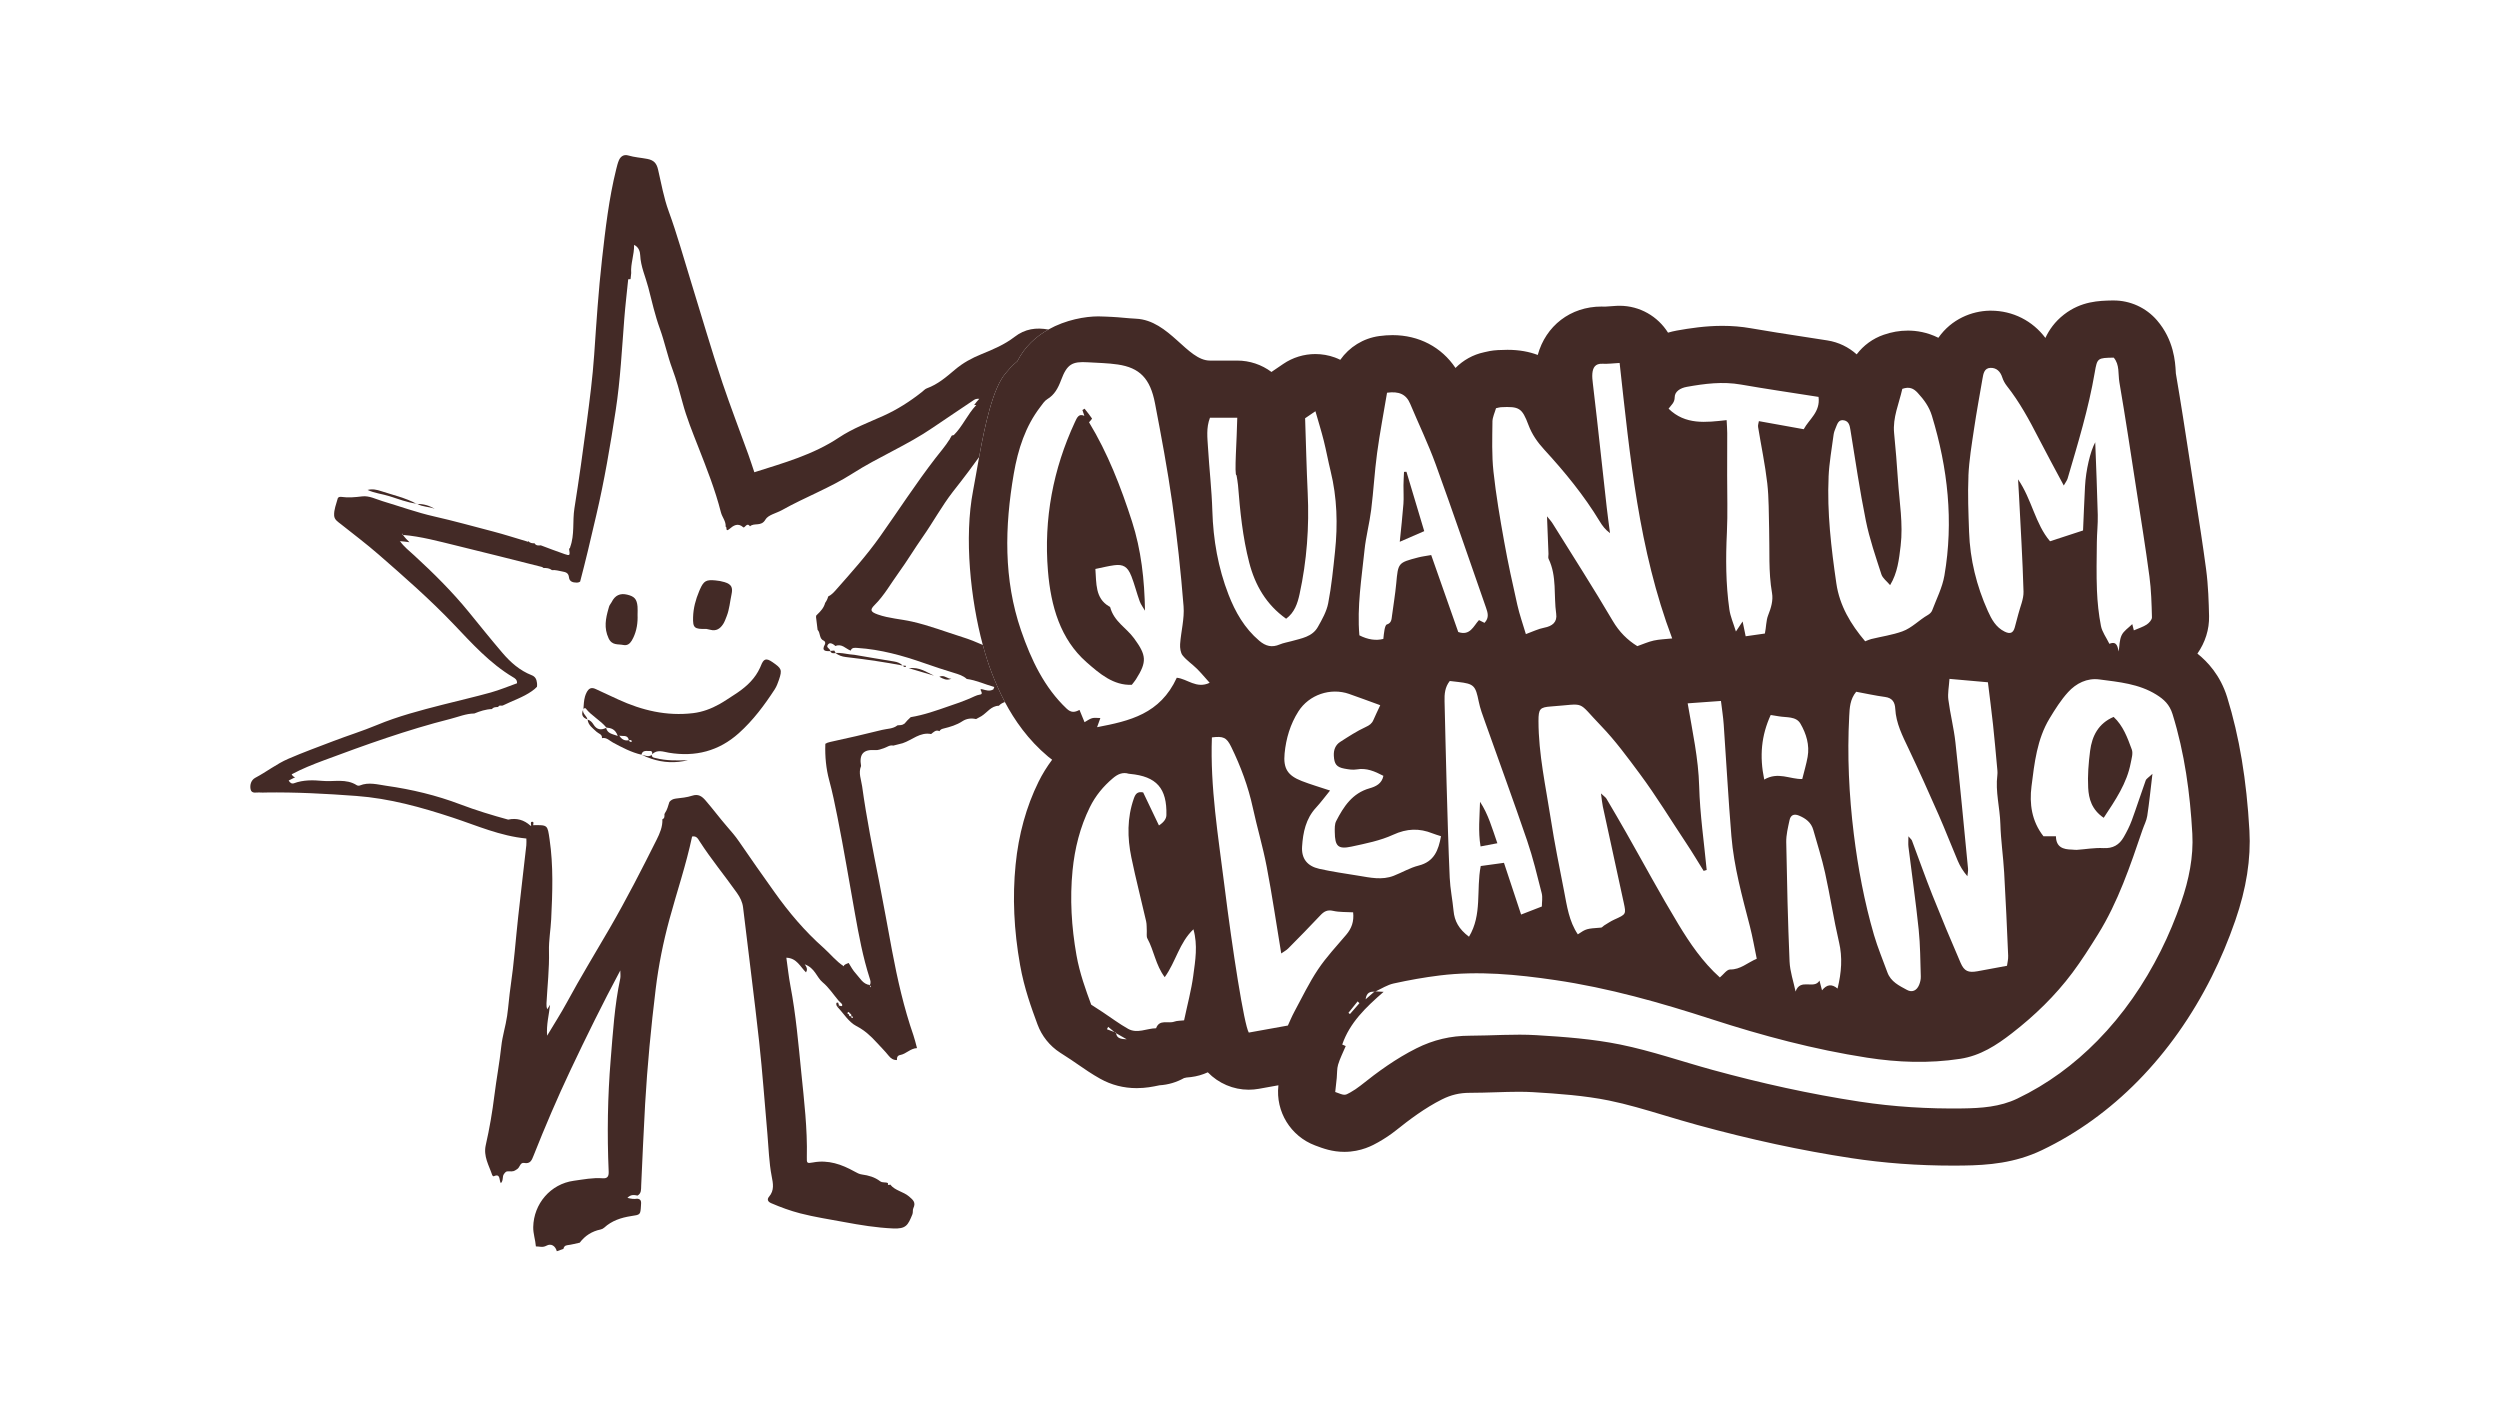 <?xml version="1.0" encoding="UTF-8"?><svg id="Layer_1" xmlns="http://www.w3.org/2000/svg" viewBox="0 0 1920 1080"><defs><style>.cls-1{fill:#432a26;}.cls-2{fill:none;}</style></defs><path class="cls-2" d="M626.57,595.49q.61-5.38-2.19-10.33c.38,3.51-.5,6.64,2.19,10.33Z"/><path class="cls-2" d="M728.4,525.98c-3.12,.46-5.29-3.34-9.29-1.45,3.19,1.76,5.9,3.1,9.29,1.45Z"/><path class="cls-2" d="M616.65,493.19c3.46-1.83,6.21-3.28,8.95-4.73,2.36,2.34,.97,6.8,4.82,8.38,1.01,.41,1.29,1.85,.8,2.75-2.95,5.36,.64,5.25,4.17,5.24-.02-.04-.04-.07-.05-.11l.15,.11h-.09c.79,1.95,2.4,1.75,4.04,1.51-.04-.03-.07-.05-.11-.08l.2,.07h-.1c2.29,1.82,5.07,2.74,7.81,3.05,14.64,1.65,29.2,3.8,43.68,6.51-1.81-1.87-4.06-2.69-6.65-3.11-10.08-1.6-20.13-3.37-30.2-5.07-.37-1.19-.94-2.19-1.91-2.8-.87-.1-1.75-.22-2.62-.32-2.74-.31-5.51-1.23-7.81-3.04-1.63,.24-3.25,.44-4.04-1.51-3.53,.01-7.12,.12-4.17-5.24,.49-.9,.21-2.33-.8-2.75-3.85-1.58-2.46-6.04-4.82-8.38-.4-3.25-.8-6.51-1.2-9.76,0-.4,.05-.79,.1-1.16-1.49,1.69-2.35,3.59-2.39,5.94-3.01,4.28-7.57,7.76-7.75,14.49Z"/><path class="cls-2" d="M475.56,564.92c1.74,2.77,4.08,4.26,7.4,3.57-.83-4.59-4.76-2.76-7.4-3.57Z"/><path class="cls-2" d="M724.47,336.27c-4.35-3.27-6.71-2.38-9.39,2.36-1.03,1.83-2.16,3.79-3.74,5.07-3.3,2.67-3.68,4.94,.18,7.19,3.17,1.85,2.8,3.45,.62,6.22-3.32,4.22-5.43,9.13-11.11,11.42-4.86,1.96-7.18,7.48-11.22,10.68-5.03,3.98-8.29,8.29-5.79,16.11-7.05-3.39-10.75,.48-14.05,4.62-5.66,7.1-11.28,14.22-17.36,20.95-6.75,7.47-10.67,16.94-17.39,24.4-2.53,2.81-4.25,6.05-5.98,9.32-2.76,5.21-1.97,6.62,4.48,8.22-.01,.05-.03,.1-.04,.15,1.05-1.46,1.89-3.07,2.34-4.93,2.46-1.16,4.27-3.13,6.01-5.1,11.72-13.24,23.53-26.43,33.76-40.87,14.19-20.04,27.52-40.69,42.54-60.16,3.7-4.8,7.76-9.39,10.96-14.57-1.63-.02-3.09,.21-4.81-1.08Z"/><path class="cls-2" d="M483.12,568.54c.17,.82,.7,1.31,1.53,1.22,.59-.06,.79-.59,.42-.92-.56-.49-1.24-.68-1.95-.3Z"/><path class="cls-2" d="M526.05,588.61c-8.25,.31-16.51,.5-24.65-1.58-1.49-.38-3.25-.39-3.16-2.64,.64-.72,1.3-1.25,1.98-1.66-2.43-.81-4.85-1.79-7.24-2.95-.14-.02-.27-.04-.41-.05h0s.02-.08,.03-.12c-7.84-1.82-14.85-5.56-21.86-9.33-2.67-1.44-4.87-4.1-8.42-3.4l-.03,.04-.17,.2,.17-.21c.36-3.06-2.59-3.44-4.12-4.89-2.87-2.74-6.39-4.93-6.9-9.36-.05-.01-.09-.03-.13-.04,0-.05-.02-.11-.03-.16-3.9-1.31-4.82-3.84-3.27-7.37,.03-.17,.06-.33,.12-.51h0s.07-.06,.1-.09c.27-3.22,.33-6.45,1.22-9.57-.39,.49-.76,1.07-1.11,1.75-2.09,4.07-2.05,8.41-2.42,12.73-1.86,3.82-.99,6.53,3.21,7.89,.45,4.53,4.02,6.73,6.92,9.5,1.52,1.46,4.47,1.83,4.13,4.88l.02-.03c3.54-.7,5.75,1.96,8.42,3.4,7.02,3.78,14.04,7.52,21.9,9.34,11.44,5.63,23.31,7.34,35.7,4.21Z"/><path class="cls-2" d="M732.62,516.72c-7.67-2.32-15.28-4.84-22.84-7.49-16.64-5.84-33.53-10.53-51.23-11.67-2.06-.13-4.29-.54-5.31,2.06-3.81-1.47-6.8-5.63-11.68-3.54-.59-.47-1.12-1.01-1.77-1.38-1.38-.78-2.83-1.31-4.01,.32-1.36,1.86,.48,2.59,1.34,3.68,.27,.34,.41,.8,.59,1.21,1.01-.09,2.02-.19,3.03-.29,.34,.61,.68,1.22,1.03,1.84,3.68-.22,7.25,.55,10.87,1.07,1.07-.45,2.38-.27,3.63-.19,17.7,1.15,34.59,5.83,51.23,11.67,5.19,1.82,10.4,3.57,15.64,5.24,2.96-.31,4.92,2.33,7.56,1.94-.19,.09-.37,.17-.56,.24,.06,.02,.13,.04,.19,.06,3.55,1.08,7.03,2.09,9.81,4.66-.07,1.65,.15,3.15,1.88,3.97,.64,.3,1.15,1.52,.62,1.37-4-1.11-3.86,5.37-8.48,4.06-3.27-.94,.39,1.04-.04,1.96-.81,1.72-2.47,2.42-3.69,2.58-5.03,.67-9.14,3.54-13.74,5.18-2.22,.79-4.59,1.83-6.84,1.72-4.42-.22-7.66,1.41-10.44,3.79,10.13-1.67,19.77-5.09,29.43-8.47,2.74-.96,5.51-1.85,8.24-2.85,2.49-.91,4.94-1.92,7.4-2.9,2.7-1.08,5.32-2.76,8.11-3.11,3.83-.49-1.87-5.03,1.79-4.09,2.91,.74,5.46,1.71,8.25,.23,.35-.19,.44-.88,.96-2.04-7.14-1.97-13.77-5.19-21.15-6.16-2.79-2.57-6.27-3.58-9.82-4.66Z"/><path class="cls-2" d="M653.69,780.6c-.03,.68,.18,1.19,.97,1.24,.11,0,.4-.41,.36-.57-.19-.77-.68-.93-1.33-.66Z"/><path class="cls-2" d="M668.04,756.71c-.24,.73,.44,1.07,.81,1.54,.02-.21,.14-.5,.04-.63-.24-.33-.56-.62-.86-.91Z"/><path class="cls-2" d="M692.98,516.98c.59-.11,.73-.77,.32-.87-.65-.16-1.37-.07-2.07-.06,.36,.71,.97,1.08,1.74,.93Z"/><path class="cls-2" d="M320.31,386.92l-.04,.05,.04-.05Z"/><path class="cls-2" d="M731.78,377.7c-8.52,11.02-15.16,23.3-23.14,34.68-6.32,9.01-11.97,18.49-18.43,27.4-6.08,8.39-11.12,17.53-18.59,24.94-3.78,3.75-2.9,5.27,2.55,7.2,8.55,3.04,17.61,3.48,26.38,5.47,13.2,3.01,25.73,7.86,38.56,11.89,5.38,1.69,10.58,3.75,15.69,6.03-9.37-34.97-14.47-82.37-7.42-118.65,1.35-6.94,2.84-15.97,4.61-25.7-2.75,3.75-5.5,7.49-8.25,11.24-3.86,5.26-7.96,10.33-11.95,15.49Z"/><path class="cls-2" d="M652.63,778.24c-.39-.59-.91-1.5-1.58-.69-.59,.71,.05,1.33,.95,1.45-.04,1.17,.45,1.72,1.63,1.5,.63-1.12-.13-1.71-1.01-2.25Z"/><path class="cls-2" d="M309.25,410.62c.1-.5-.09-.74-.57-.66-.01,0-.04,.37,.05,.44,.15,.11,.34,.16,.53,.23Z"/><path class="cls-2" d="M510.57,624.61c1.85-2.62,2.55-5.73,3.53-8.71-.7,.88-1.25,1.95-1.73,3.19-.7,1.79-1.18,3.68-1.79,5.52Z"/><path class="cls-2" d="M540.07,487.77c.59,.13,1.9,.33,3.17,.68,4.63,1.27,7.71-.95,9.98-4.6,.84-1.35,1.44-2.85,2.02-4.36-2.24,3.39-5.25,5.4-9.7,4.18-1.27-.35-2.57-.56-3.17-.68-9.2,.3-10.32-.82-10.08-9.04,.2-6.93,1.98-13.48,4.62-19.78-.52,.85-1.03,1.88-1.57,3.09-3.05,6.82-5.12,13.91-5.34,21.47-.24,8.22,.87,9.34,10.08,9.04Z"/><path class="cls-2" d="M478.67,495.33c-4.02-.84-8.63,.56-11.29-5.17-3.69-7.92-2.21-15.21-.08-22.67-.6,1.02-1.46,1.94-1.78,3.02-2.38,8.07-4.41,15.89-.43,24.43,2.67,5.73,7.27,4.33,11.29,5.17,4.13,.86,6.11-2.26,7.66-5.49,.4-.84,.75-1.69,1.08-2.54-1.41,2.25-3.31,3.9-6.45,3.25Z"/><path class="cls-2" d="M695.62,517.92c7.58,2.26,13.49,4.01,19.4,5.77-5.67-2.6-10.9-6.75-19.4-5.77Z"/><path class="cls-2" d="M445.15,719.01c-.69-.34-1.78-.09-1.95,.68-.47,2.22,2.16,2.6,2.8,4.22,.07,.17,.46,.2,.84,.34,.92-2.26,.61-4.11-1.69-5.25Z"/><path class="cls-2" d="M631.56,576.58c-4.74,5.02-2.97,10.93-2.11,16.63,.28,1.84,1.36,4.59-.22,5.11-4.72,1.55-2.57,4.22-1.83,6.84,.71,2.53,1.79,5.05,1.94,7.61,.92,15.4,5.51,30.12,8.4,45.14,4.54,23.56,10.04,46.94,15.1,70.4,.61,2.83,1.63,5.76,1.35,8.53-.15,1.48-1.2,2.15-2.43,2.69,1.71,2.86,3.34,5.79,5.55,8.17,3.12,3.35,5.33,8.12,10.71,8.78,1.03-1.74,.43-3.5-.11-5.2-5.25-16.32-8.34-33.13-11.36-49.95-4.42-24.69-8.52-49.44-13.42-74.03-1.88-9.44-3.82-18.94-6.37-28.31-2.3-8.48-3.24-17.99-2.92-27.2,0-.21,.02-.38,.02-.58-1.61,1.09-2.41,2.75-2.31,5.36Z"/><path class="cls-2" d="M582.18,515.8c.54-.96,1.05-1.94,1.52-2.97-.53,.74-1.02,1.73-1.52,2.97Z"/><path class="cls-2" d="M567.43,563.05c-15.42,13.81-33.37,18.39-53.66,15.05-4.32-.71-9.11-2.86-13.02,1.28-.04,.11-.07,.22-.12,.32-.03,.03-.06,.04-.09,.07,0,1.38,.75,1.86,1.69,2.13,3.01-.71,6.24,.48,9.25,.98,20.29,3.34,38.24-1.23,53.66-15.05,10.94-9.81,19.63-21.48,27.59-33.72,.98-1.5,1.71-3.18,2.35-4.89-.02,.03-.04,.07-.06,.11-7.96,12.24-16.65,23.91-27.59,33.72Z"/><path class="cls-2" d="M497.38,638.9c-.79-.06-1.52,.36-1.64,1.2-.06,.39,.27,1.16,.55,1.23,.82,.2,1.41-.29,1.63-1.13-.18-.45-.33-1.28-.54-1.3Z"/><path class="cls-2" d="M487.19,215.77c-.03,2.25,.74,6.18-3.7,5.8-.01,.13-.03,.26-.04,.4,.78,2.76,4.67,1.45,4.94,4.42-1.83,1.01-4.92,.74-3.57,4.49,2.15,5.93,3.28,12.2,6.01,17.94,.21,.44,.45,.87,.68,1.3,0-.25-.03-.71,0-.72,3.78-.56,4.34-.13,3.68,2.79-2.1,9.16,.19,15.95,7.43,22.02,2.19,1.83,2.69,6.56,1.07,6.41-5.98-.56-3.15,2.59-1.85,4.33,1.83,2.47,1.98,5.44,3.21,8.01,1.79,3.74-1.53,11.1,7.02,10.31,.27-.02,.75,1.31,.97,2.06,.66,2.26,1.46,4.51,.85,7.04-2.27-1.5-.45-5.72-4.24-5.95-.09,.24-.31,.53-.25,.72,5.71,18.4,11.59,36.74,18.15,54.86,.56,1.55,1.65,2.56,2.76,3.73,4.22,4.43,3.88,7.12-1.71,10.85-2.78,1.85-2.2,4.21-.26,4.72,3.94,1.02,4.44,3.2,4.29,6.57-.15,3.54,2.01,6.35,4.94,7.56,3.43,1.41,4.73,3.81,5.78,6.93,.67,1.98,1.74,3.86,2.87,5.64,2.87,4.47,3.35,4.5,8.75,1.32,1.39-.36-.56,4.67,3,1.6,2.78-2.39,6.36-5.02,10.55-1.22,1.09,.99,2.78-4.24,5.15-.74,3.23-3,8.64,.47,11.84-5.15,2.09-3.67,8.42-4.89,12.77-7.33,17.73-9.95,36.95-17.09,54.1-28.06,20.03-12.81,42.18-21.83,61.8-35.31,10.21-7.02,20.6-13.79,30.84-20.77,.85-.58,1.62-1.14,3.1-1.31,1.22-1.65,2.52-3.27,3.98-4.82-2.67-.16-3.65,.58-4.78,1.35-10.24,6.98-20.62,13.75-30.84,20.77-19.62,13.48-41.78,22.51-61.8,35.31-17.15,10.97-36.37,18.12-54.1,28.06-4.36,2.44-10.68,3.66-12.77,7.33-3.2,5.62-8.61,2.15-11.84,5.15-2.38-3.5-4.07,1.73-5.15,.74-4.2-3.8-7.77-1.17-10.55,1.22-3.57,3.07-1.61-1.97-3-1.6,.4-4.21-2.65-7.29-3.62-11.12-4.4-17.36-11.04-33.98-17.55-50.64-4.3-10.99-8.77-21.95-11.84-33.4-2.35-8.8-4.8-17.74-7.92-26.12-3.79-10.16-5.89-20.71-9.56-30.82-3.75-10.34-6.14-21.04-8.88-31.65-2.13-8.28-5.85-16.09-6.24-24.91-.1-2.41-.96-6.15-4.7-7.86,.17,7.7-2.77,14.48-2.21,21.65-.16,1.55-.32,3.11-.49,4.66,1.5-.03,2.95,.22,2.94,1.41Z"/><path class="cls-2" d="M500.54,579.77c0-.06-.01-.1-.01-.17,.07-.08,.15-.15,.22-.23,.47-1.37-.06-2.72-1.37-2.61-2.45,.2-5.85-1.08-6.78,2.83h.04l-.04,.08,.04-.07c.11,.06,.23,.1,.34,.16,2.52,.34,5.05,1.92,7.56,0Z"/><path class="cls-2" d="M729.46,337.05c.5-.82,.97-1.65,1.41-2.5-.9,.45-1.39,1.27-1.41,2.5Z"/><path class="cls-2" d="M455.8,556.42c2.44,3.98,5.71,4.55,9.69,2.58,1.02,4.31,4.55,4.67,8.95,6.19-1.87-5.32-5.17-6.07-8.75-6.43-4.56-5.61-11.26-8.9-15.77-14.59-.52-.66-1.29-.19-1.87,.32,0,.04,0,.09,0,.13l-.04-.02,.04,.02c-.08,.16-.14,.31-.21,.46-.59,3.12,2.83,4.66,3.27,7.37,.05,.02,.09,.04,.14,.05,0,.05,.02,.1,.02,.15,2.1,.52,3.46,2.02,4.52,3.76Z"/><path class="cls-2" d="M413.83,440.17c.49,.12,.89,.55,1.34,.83,1,1.15,1.85,2.5,3.03,3.42,2.22,1.72,3.19,.56,3.38-1.81,2.69-.27,5.21,.55,7.81,1.02,2.86,.52,4.9,1.07,5.28,4.56,.35,3.19,2.87,4,5.87,4.01,3.16,0,4.1-2.18,4.71-4.48,.1-.37,.19-.73,.28-1.1-.66,.5-1.53,.8-2.7,.8-3,0-5.52-.82-5.87-4.01-.38-3.49-2.42-4.05-5.28-4.56-2.6-.47-5.12-1.29-7.81-1.02-1.91-1.46-4.12-1.7-6.41-1.61-.44-.28-.85-.71-1.34-.83-22-5.53-43.98-11.14-66.02-16.49-13.43-3.25-26.79-6.95-40.64-8.1,1.46,2.07,3.18,3.89,5,5.61,11.28,1.61,22.29,4.59,33.35,7.27,22.04,5.34,44.02,10.96,66.02,16.49Z"/><path class="cls-2" d="M503.6,627.84c-.44-.26-.87,.42-.71,1.07-2.92,1.55-4.2,3.99-4.43,7.56,3.61-1.61,5.18-3.84,4.71-7.3,.89-.22,1.6-.64,.43-1.34Z"/><path class="cls-2" d="M506.31,633.96s.07-.07,.11-.1l-.1,.15s0-.03,0-.05c-5.77,5.07-7.66,12.6-11.3,18.93-3.98,6.92-4,8.18-12.37,7.79-1.18-.06-2.12,.49-2.58,1.48-.8,1.71-1.72,3.32-3.23,4.45-2.45,1.82-.4,5.37-1.41,6.2-1.78,1.46-4.79,1.71-6.67,3.41-.89,.8-1.94,2.66,.47,3.61,3.72,1.47,4.5,2.82,2.05,5.47-4.48,4.85-5.9,11.05-8.48,16.74-.88,1.93-1.57,3.95-2.62,5.78-7.95,13.93-15.6,28.05-24.2,41.58-2.39,3.75-4.01,9.06-9.36,10.51,.43,4.67-1.83,8.22-4.14,11.75-.81,7.63-2.95,15.19-2.27,23.73,5.37-8.99,10.64-17.14,15.24-25.65,10.44-19.3,21.89-38,32.88-56.97,12.85-22.18,24.52-44.98,35.98-67.88,2.4-4.8,4.69-9.98,4.42-15.7-.04,.01-.07,.03-.1,.05l.1-.15s0,.07,0,.11c1.8-.75,1.64-2.28,1.57-3.77-.57,1.56-1.26,3.06-2.31,4.42-1.73,.91-1.93,2.43-1.66,4.13Z"/><path class="cls-2" d="M343.54,556.89c6.09-1.54,12-4.1,18.44-4.17,5.38,2.21,9.46-.79,13.64-3.42l-.17,.11c1.62-.61,3.75,.29,4.91-1.64l-.13,.05,.18-.12s-.03,.05-.05,.07c1.26-.44,2.53-.89,3.79-1.33,7.33-3.63,15.22-6.12,22-10.89,3.1-2.18,5.69-4.47,6.24-8.14-1.08,1.24-2.45,2.31-3.94,3.36-6.78,4.77-14.67,7.26-22,10.89-1.17,.76-3.1-.62-3.87,1.27,.04,0,.09,0,.13-.01l-.18,.12s.03-.07,.05-.11c-1.7,.18-3.55-.08-4.74,1.59,.03,0,.06,0,.09,0l-.17,.11s.06-.07,.09-.11c-4.76,.16-9.2,1.62-13.55,3.41-6.44,.07-12.35,2.63-18.44,4.17-33.14,8.37-65.25,19.93-97.24,31.85-8.38,3.12-16.71,6.44-24.63,10.69,.76,1.33,1.68,2.11,2.73,2.24,6.39-3.08,12.98-5.68,19.61-8.15,31.99-11.92,64.1-23.48,97.24-31.85Z"/><path class="cls-1" d="M508.61,629.23s.07-.03,.1-.05c0-.04,0-.07,0-.11l-.1,.15Z"/><path class="cls-1" d="M382.69,542.92s-.09,0-.13,.01c-.02,.04-.03,.07-.05,.11l.18-.12Z"/><path class="cls-1" d="M377.91,544.51s-.06,0-.09,0c-.03,.04-.06,.07-.09,.11l.17-.11Z"/><path class="cls-1" d="M483.35,221.56c.02,.15,.06,.27,.1,.4,.01-.13,.03-.26,.04-.4-.05,0-.09,0-.14,0Z"/><path class="cls-1" d="M320.26,386.97l.04-.05c-.2-.03-.4-.07-.61-.09,.16,.08,.31,.16,.47,.25l.1-.11Z"/><path class="cls-1" d="M319.7,386.82c-8.49-4.58-17.9-6.64-26.96-9.63-3.34-1.1-6.74-1.89-10.43-.91,5.41,2.56,11.25,3.04,16.75,4.79,6.78,2.15,13.51,4.76,20.65,5.75Z"/><path class="cls-1" d="M320.6,387.07c4.11,2.36,9,1.94,13.25,3.74-4.08-2.51-8.47-3.84-13.25-3.74Z"/><path class="cls-1" d="M320.17,387.07c.14,0,.28,0,.43,0-.09-.05-.19-.1-.28-.16h0l-.04,.05-.1,.11Z"/><path class="cls-1" d="M644.4,772.26c-.24-.77-.49-1.55-.74-2.33-.43,.09-.86,.18-1.29,.26-.28,1.2,.05,2.23,.82,3.16,.4-.36,.8-.73,1.21-1.09h0Z"/><path class="cls-1" d="M500.64,579.71c.05-.11,.08-.22,.12-.32-.07,.08-.15,.14-.22,.23l.11,.1Z"/><path class="cls-1" d="M451.14,552.62s.09,.03,.13,.04c0-.05-.02-.1-.02-.15l-.11,.11Z"/><path class="cls-1" d="M448.04,544.62s0-.09,0-.13c-.03,.03-.07,.06-.1,.09l.05,.02,.04,.02Z"/><path class="cls-1" d="M492.64,579.62h-.04s-.02,.07-.03,.11l.03-.04,.04-.07Z"/><path class="cls-1" d="M449.92,544.18c4.5,5.69,11.21,8.98,15.77,14.59,3.58,.35,6.88,1.11,8.75,6.43-4.4-1.52-7.93-1.88-8.95-6.19-3.98,1.97-7.25,1.4-9.69-2.58-1.06-1.73-2.42-3.24-4.52-3.76,.51,4.43,4.04,6.62,6.9,9.36,1.53,1.46,4.48,1.83,4.12,4.89l.03-.04c3.54-.7,5.75,1.96,8.42,3.4,7.01,3.78,14.02,7.51,21.86,9.33,.93-3.91,4.33-2.64,6.78-2.83,1.31-.11,1.84,1.24,1.37,2.61,3.91-4.15,8.7-1.99,13.02-1.28,20.29,3.34,38.24-1.23,53.66-15.05,10.94-9.81,19.63-21.48,27.59-33.72,.02-.03,.04-.07,.06-.11,1.38-2.16,2.29-4.66,3.13-7.11,2.68-7.85,1.95-8.79-4.93-13.58-5.14-3.58-6.89-2.38-8.89,2.64-.22,.56-.46,1.11-.71,1.65-.47,1.03-.98,2.01-1.52,2.97-4.31,7.63-10.89,13.08-18.3,17.82-3.79,2.43-7.49,5.01-11.41,7.2-6.28,3.5-13,6.02-20.17,6.88-20.25,2.43-39.27-2.1-57.56-10.52-5.77-2.65-11.54-5.3-17.28-8.01-3.35-1.58-5.32-.51-6.98,2.72-.51,1-.89,2.01-1.19,3.03-.9,3.12-.96,6.35-1.22,9.57,.57-.51,1.35-.97,1.87-.32Zm25.64,20.74c2.64,.81,6.57-1.02,7.4,3.57-3.32,.69-5.66-.8-7.4-3.57Zm9.1,4.84c-.83,.09-1.36-.4-1.53-1.22,.71-.39,1.39-.19,1.95,.3,.38,.33,.17,.86-.42,.92Z"/><path class="cls-1" d="M542.36,482.99c.59,.13,1.9,.33,3.17,.68,4.45,1.22,7.46-.79,9.7-4.18,.09-.14,.19-.28,.28-.42,1.1-1.78,1.79-3.82,2.57-5.78,2.13-5.39,2.52-11.16,3.72-16.76,1.15-5.36,.02-7.8-5.39-9.47-2.25-.7-4.64-1.09-6.99-1.31-7.05-.67-8.95,.38-11.79,6.74-.25,.56-.48,1.12-.72,1.69-2.65,6.3-4.42,12.85-4.62,19.78-.24,8.22,.87,9.34,10.08,9.04Z"/><path class="cls-1" d="M469.8,462.34c-.58,1.18-1.63,2.18-1.99,3.4-.17,.59-.34,1.17-.51,1.76-2.13,7.45-3.61,14.75,.08,22.67,2.67,5.73,7.27,4.33,11.29,5.17,3.14,.66,5.04-1,6.45-3.25,.44-.71,.84-1.47,1.21-2.24,2.7-5.6,3.56-11.55,3.32-17.71,0-2.11,.16-4.23-.03-6.33-.52-5.74-2.4-7.8-8.03-9.14q-8.05-1.92-11.8,5.67Z"/><path class="cls-1" d="M641.71,501.55c2.29,1.81,5.07,2.73,7.81,3.04,.88,.1,1.75,.22,2.62,.32,13.76,1.6,27.45,3.64,41.06,6.2-1.81-1.88-4.06-2.7-6.66-3.11-10.08-1.6-20.13-3.37-30.21-5.08-1.24-.07-2.47-.21-3.7-.39-3.61-.52-7.19-1.29-10.87-1.07l.04,.07h-.1Z"/><path class="cls-1" d="M693.42,511.2l.04-.06c-.09-.02-.17-.03-.26-.05,.05,.06,.11,.1,.17,.16l.05-.06Z"/><path class="cls-1" d="M500.54,579.77s.06-.04,.09-.07l-.11-.1c0,.06,.01,.11,.01,.17Z"/><path class="cls-1" d="M500.54,579.77c-2.52,1.92-5.04,.35-7.56,0,2.4,1.16,4.81,2.14,7.24,2.95,9.09,3.02,18.44,3.54,28.12,1.1-8.25,.31-16.51,.5-24.65-1.58-.48-.12-.99-.21-1.46-.35-.93-.27-1.68-.75-1.69-2.13Z"/><path class="cls-1" d="M492.6,579.69l-.03,.04h0c.14,.01,.27,.03,.41,.05-.11-.05-.23-.1-.34-.16l-.04,.07Z"/><path class="cls-1" d="M697.91,513.14c7.58,2.26,13.49,4.01,19.4,5.77-5.67-2.6-10.9-6.75-19.4-5.77Z"/><path class="cls-1" d="M730.13,521.45c.18-.07,.37-.15,.56-.24-2.64,.39-4.6-2.26-7.56-1.94-.54,.06-1.11,.2-1.73,.49,3.01,1.66,5.6,2.95,8.74,1.69Z"/><path class="cls-1" d="M451.11,552.46c0,.05,.02,.1,.03,.16l.11-.11c-.05-.02-.09-.04-.14-.05Z"/><path class="cls-1" d="M448.01,544.6l-.05-.02h0c-.06,.17-.09,.34-.12,.51,.07-.15,.13-.31,.21-.46l-.04-.02Z"/><path class="cls-1" d="M447.84,545.09c-1.55,3.53-.63,6.06,3.27,7.37-.44-2.72-3.86-4.25-3.27-7.37Z"/><path class="cls-1" d="M695.28,512.19c.59-.11,.73-.77,.32-.87-.65-.16-1.37-.07-2.07-.06,.36,.71,.97,1.08,1.74,.93Z"/><path class="cls-1" d="M693.53,511.26s-.05-.07-.07-.11l-.05,.06-.05,.06c.05,0,.11,0,.16,0Z"/><path class="cls-1" d="M641.71,501.55h.1l-.04-.08c-.34-.61-.69-1.22-1.03-1.84-1.01,.1-2.02,.19-3.03,.29h-.1c.02,.05,.04,.08,.05,.12,.79,1.95,2.4,1.75,4.04,1.51Z"/><polygon class="cls-1" points="462.13 567.12 462.3 566.92 462.33 566.87 462.3 566.91 462.13 567.12"/><path class="cls-1" d="M868.8,442.23c2.49,6.34,4.14,13.1,6.47,19.53,.95,2.61,2.7,4.85,4.09,7.26-.38-23.93-2.95-46.68-9.96-68.46-8.6-26.72-18.7-52.64-33.02-76.23,.81-1,2.44-2.7,2.3-2.9-1.77-2.64-3.79-5.07-5.75-7.56-.55,.35-1.09,.69-1.64,1.04,.5,1.49,1,2.97,1.5,4.46-4.33-2-5.65,1.34-7.28,4.85-16.65,35.88-24,74.08-20.68,114.31,2.22,27,9.52,52.31,29.51,69.94,10.22,9.01,20.86,18.08,34.89,17.46,1.28-1.68,2.32-2.85,3.16-4.18,8.64-13.6,8.1-18.47-1.41-31.49-5.96-8.16-15.44-12.89-18.37-23.97-.08-.29-.59-.45-.91-.64-10.65-6.24-9.61-17.58-10.45-28.69,5.23-1.06,9.82-2.24,14.46-2.86,6.85-.91,10.29,1.08,13.06,8.14Z"/><path class="cls-1" d="M1080.14,362.34l-1.86,.05c-.14,3.45-.37,6.9-.41,10.36-.06,4.75,.31,9.53-.04,14.26-.68,9.16-1.74,18.29-2.81,29.08,7.31-3.18,13.02-5.66,18.79-8.17-4.74-15.82-9.2-30.7-13.65-45.59Z"/><g><path class="cls-1" d="M754.79,495.32c-5.1-2.28-10.31-4.34-15.69-6.03-12.83-4.03-25.36-8.89-38.56-11.89-8.76-2-17.83-2.43-26.38-5.47-5.45-1.94-6.33-3.45-2.55-7.2,7.47-7.41,12.51-16.55,18.59-24.94,6.45-8.91,12.11-18.39,18.43-27.4,7.99-11.38,14.62-23.66,23.14-34.68,3.99-5.16,8.09-10.23,11.95-15.49,2.75-3.75,5.5-7.49,8.25-11.24,4.42-24.32,10.56-53.01,20.42-64.41l.3-.36c1.53-1.84,4.37-5.28,8.66-8.79,5.58-11.19,14.32-19.01,23.84-24.34-9.35-1.71-17.92-.64-26.1,5.7-7.52,5.82-16.49,9.62-25.24,13.17-7.5,3.04-14.25,6.71-20.36,11.88-6.65,5.62-13.25,11.36-21.67,14.4-1.41,.51-2.54,1.82-3.77,2.8-9.15,7.23-18.87,13.47-29.55,18.28-11.58,5.22-23.63,9.68-34.2,16.73-19.89,13.26-42.47,19.48-64.97,26.65-1.6-4.75-3.04-9.28-4.65-13.75-6.61-18.32-13.63-36.51-19.85-54.96-8.65-25.7-16.11-51.78-24.16-77.67-5.61-18.06-10.63-36.32-17.13-54.1-3.8-10.4-5.65-21.29-8.16-32.02-1.08-4.63-3.05-7.14-8.18-8.14-4.9-.95-9.94-1.23-14.78-2.68-3.17-.95-5.79,.65-7.09,3.69-.93,2.17-1.5,4.52-2.07,6.83-5.63,22.67-8.28,45.85-10.89,68.97-2.76,24.44-4.35,49.02-6.04,73.56-1.2,17.45-3.45,34.76-5.72,52.07-2.89,22.01-5.98,43.99-9.46,65.91-1.58,9.92,.3,20.18-3.29,29.84,.04,.56-.23,.92-.82,1.1,.8,5.4,.73,5.6-3.31,4.23-6.19-2.1-12.28-4.5-18.41-6.77-1.84,.2-3.67,.36-4.81-1.59-1.8,.12-3.47-.16-4.76-1.58l-.47,.46s-.57-.28-.56-.27c-8.74-2.58-17.43-5.4-26.25-7.7-15-3.91-29.92-8.08-45.06-11.51-13.36-3.03-26.33-7.75-39.49-11.68-5.2-1.55-10.37-4.38-15.76-3.72-5.43,.66-10.7,1.17-16.11,.38-.96-.14-2.39,.13-2.69,1.26-1.13,4.32-3,8.54-2.74,13.09,.18,3.24,2.96,4.83,5.22,6.62,9.73,7.73,19.69,15.24,29.02,23.37,19.74,17.22,39.48,34.49,57.6,53.5,14.05,14.75,27.73,30,45.51,40.63,1.43,.85,3.29,1.84,3.1,4.68-6.62,2.36-13.28,5.16-20.18,7.09-12.22,3.4-24.59,6.22-36.88,9.36-17.13,4.38-34.29,8.85-50.61,15.65-10.96,4.57-22.29,8.07-33.34,12.3-11.59,4.43-23.24,8.67-34.65,13.61-9,3.9-16.67,10-25.28,14.54-3.39,1.79-4.32,5.6-3.7,8.79,.76,3.91,4.74,2.24,7.44,2.56,1.31,.15,2.65,.02,3.98,0,23.3-.35,46.52,.91,69.75,2.63,25.56,1.89,49.9,8.67,74.1,16.65,18.49,6.1,36.48,14.15,56.54,16.05,0,1.71,.17,3.5-.03,5.23-2.06,18.34-4.25,36.66-6.26,55-1.95,17.79-3.2,35.67-5.81,53.36-1.11,7.52-1.6,15.12-2.68,22.65-1.13,7.86-3.62,15.38-4.46,23.29-1.34,12.59-3.72,25.07-5.29,37.64-1.6,12.86-3.77,25.63-6.64,38.24-1.98,8.71,2.46,15.58,4.94,23.07,.14,.42,.93,1.04,1.13,.95,5.48-2.6,3.99,3.17,5.52,5.27,2.21-2.26,.85-5.09,2.41-7.07,.82-1.04,1.47-2.12,3.03-2.04,4.92,.26,4.66-.21,7.06-1.68,2.2-1.34,2.24-5.33,5.4-4.74,4.77,.88,5.86-2.21,7.18-5.54,8.8-22.16,18.13-44.08,28.33-65.64,12.11-25.6,24.59-51,38.32-76.67,0,2.65,.32,4.53-.05,6.26-4.36,20.5-5.62,41.38-7.33,62.18-2.35,28.58-2.79,57.22-1.55,85.88,.16,3.71-.79,5.59-4.67,5.29-7.47-.58-14.78,.92-22.09,1.91-17.87,2.42-30.83,17.67-31.18,35.54-.1,5.16,1.68,9.89,2.04,14.88,2.68-.06,5.1,1.1,8.09-.54,3.68-2.02,6.9,.21,7.99,4.25,1.67-.59,3.36-1.19,5.04-1.79,.41-1.56,1.01-2.61,2.99-2.85,3.23-.38,6.4-1.27,9.58-1.94,4.05-5.38,9.37-8.75,15.99-10.12,.98-.2,2.03-.72,2.76-1.39,5.83-5.36,13.02-7.72,20.56-8.89,7.25-1.12,7.28-.8,7.71-8.18,.14-2.38,.58-4.89-2.92-5.2-2.31,.41-4.54,.13-7.5-.63,2.63-2.78,5.21-2.29,7.78-1.76,3.11-1.78,2.66-4.83,2.8-7.73,1-20.89,1.82-41.78,3.03-62.66,1.72-29.59,4.54-59.04,8.13-88.45,2.2-18.02,5.77-35.75,10.5-53.2,5.77-21.29,12.92-42.21,17.44-63.72,3.45-.68,4.58,1.84,5.78,3.71,8.83,13.7,19.22,26.26,28.62,39.54,2.51,3.55,4.26,7,4.77,11.36,4.06,34.34,8.55,68.64,12.33,103.01,2.59,23.59,4.24,47.29,6.35,70.94,.96,10.81,1.2,21.71,3.28,32.39,1.08,5.54,2.16,10.8-2.05,15.7-1.56,1.82-1.16,3.73,1.61,4.92,7.3,3.15,14.7,5.87,22.42,7.86,11.05,2.85,22.31,4.54,33.5,6.63,12.46,2.33,24.99,4.39,37.7,4.94,10,.44,11.44-2.37,14.89-10.88,.58-1.42,.06-3.31,.71-4.67,2.08-4.33-.03-6.23-3.29-9.01-4.46-3.81-10.76-4.41-14.45-9.16-1.14,.51-2.09,.72-1.73-1.11-1.88-.97-4.2-.02-6.04-1.43-4.1-3.13-8.87-4.51-13.92-5.17-2.08-.27-3.85-1.24-5.75-2.3-9.84-5.48-20.16-9.14-31.79-6.97-4.83,.9-4.93,.59-4.82-4.17,.5-21.65-2.06-43.12-4.23-64.58-2.25-22.32-4.15-44.71-8.36-66.81-1.36-7.15-2.11-14.42-3.14-21.67,8.06,.27,10.64,6.97,15.09,11.25,1-1.64,1.2-3.34-1.01-6.16,7.97,2.83,9.11,9.93,13.77,13.78,4.75,3.92,8.24,9.36,12.28,14.14,.73,.71,1.51,1.37,2.19,2.13,.51,.57,.99,1.47,.3,1.95-.42,.3-1.4-.2-2.12-.34-.4,.36-.8,.73-1.21,1.09,4.73,5,8.63,11.6,14.4,14.59,6.4,3.32,11.15,7.69,15.74,12.75,3.03,3.34,6.27,6.49,9.07,10.01,1.77,2.22,3.68,3.5,6.49,3.41-.02-.12-.04-.24-.05-.36-.14-1.83,.61-3.17,2.45-3.5,4.69-.84,7.76-5.07,12.96-5.32-1-3.62-1.67-6.7-2.7-9.67-7.38-21.25-12.31-43.12-16.47-65.18-3.33-17.66-6.42-35.36-9.9-52.98-4.81-24.34-9.69-48.68-13.08-73.26-.7-5.07-3.03-10.27-.82-15.56-1.55-9.04,1.72-12.89,10.75-12.21,2.52,.19,4.55-.77,6.74-1.45,2.4-.75,4.48-2.67,7.26-2,2.38-.61,4.77-1.22,7.16-1.83,7.29-2.4,13.31-8.74,21.9-7.06,1.89-1.4,3.55-3.56,6.41-2.19,.64-1.31,1.8-1.7,3.13-2.03,5.06-1.25,10.01-2.67,14.47-5.61,3.12-2.06,6.79-2.52,10.51-1.66,1.35-.74,2.72-1.49,4.1-2.24,4.43-2.74,7.42-7.9,13.42-7.99,1.27-1.44,2.92-2.3,4.64-2.85-4.28-8.08-7.5-15.74-10.04-22.28-2.46-6.36-4.8-13.64-6.92-21.55Zm-446.11-85.35c.49-.08,.67,.16,.57,.66-.19-.06-.38-.11-.53-.23-.08-.06-.06-.43-.05-.44Zm343.33,369.03c-.9-.11-1.55-.74-.95-1.45,.67-.81,1.19,.1,1.58,.69,.88,.55,1.64,1.13,1.01,2.25-1.18,.22-1.67-.33-1.63-1.5Zm2.66,2.84c-.79-.05-1.01-.56-.97-1.24,.65-.27,1.14-.1,1.33,.66,.04,.16-.24,.58-.36,.57Zm14.18-23.58c-.37-.47-1.05-.81-.81-1.54,.3,.3,.61,.58,.86,.91,.09,.13-.02,.41-.04,.63Zm93.78-228.67c-2.79,1.48-5.34,.51-8.25-.23-3.66-.94,2.04,3.6-1.79,4.09-2.79,.36-5.41,2.04-8.11,3.11-2.46,.98-4.91,1.99-7.4,2.9-2.73,1-5.5,1.89-8.24,2.85-9.66,3.38-19.3,6.8-29.43,8.47-1.77,1.52-3.36,3.34-4.94,5.2l.02-.27c-1.48,1.45-3.4,1.16-5.21,1.34-3.46,2.8-7.88,2.53-11.86,3.52-13.25,3.28-26.54,6.41-39.89,9.26-1.49,.32-2.71,.76-3.66,1.4,0,.2-.03,.37-.02,.58-.32,9.21,.62,18.72,2.92,27.2,2.55,9.38,4.49,18.87,6.37,28.31,4.9,24.59,8.99,49.35,13.42,74.03,3.01,16.83,6.11,33.63,11.36,49.95,.55,1.7,1.14,3.46,.11,5.2-5.38-.66-7.59-5.43-10.71-8.78-2.22-2.38-3.84-5.32-5.55-8.17-1.22,.53-2.62,.92-3.51,1.82-.15,.15-.1,.51-.14,.77-6.06-3.9-10.46-9.64-15.78-14.35-14.32-12.68-26.55-27.18-37.59-42.72-9.2-12.95-18.39-25.91-27.33-39.03-2.7-3.96-5.86-7.58-8.93-11.11-5.73-6.6-10.93-13.62-16.65-20.22-2.81-3.25-5.59-5.17-10.3-3.61-3.96,1.31-8.27,1.7-12.46,2.19-2.3,.27-3.84,1.18-4.98,2.62-.98,2.98-1.67,6.09-3.53,8.71-.09,.27-.19,.54-.29,.8,.07,1.49,.23,3.02-1.57,3.77,.27,5.72-2.02,10.91-4.42,15.7-11.46,22.9-23.13,45.7-35.98,67.88-10.99,18.97-22.45,37.67-32.88,56.97-4.6,8.51-9.87,16.66-15.24,25.65-.68-8.54,1.46-16.09,2.27-23.73-.75,1.14-1.5,2.27-2.16,3.44-.56-1.49-.69-2.95-.6-4.61,.71-13.35,2.25-26.64,1.91-40.08-.21-8.14,1.3-16.31,1.7-24.49,.99-20.5,1.76-40.99-1.25-61.44-1.6-10.9-1.31-10.95-12.59-10.75,.09-1.08,.83-2.85-1.03-2.58-1.26,.18-.48,2.01-.51,3.12,0,0-.59-.19-.58-.19-4.9-4.44-10.59-6.04-17.08-4.63-12.41-3.4-24.71-7.14-36.75-11.71-18.38-6.98-37.42-11.53-56.86-14.28-6.7-.95-13.52-3.01-20.34-.22-.65,.27-1.73,.17-2.32-.21-8.23-5.3-17.54-2.5-26.31-3.32-7.26-.68-14.73-.83-21.86,1.8-1.66,.61-3.07-.18-4.14-2.07,1.66-.89,3.34-1.73,5.02-2.54-1.06-.14-1.98-.91-2.73-2.24,7.93-4.25,16.25-7.56,24.63-10.69,31.99-11.92,64.1-23.48,97.24-31.85,6.09-1.54,12-4.1,18.44-4.17,4.35-1.79,8.79-3.25,13.55-3.41,1.19-1.67,3.04-1.41,4.74-1.59,.77-1.89,2.7-.51,3.87-1.27,7.33-3.63,15.22-6.12,22-10.89,1.49-1.05,2.86-2.12,3.94-3.36,.13-.87,.14-1.81,.03-2.85-.35-3.05-1.37-4.97-4.15-6.06-9.13-3.59-16.19-9.85-22.46-17.2-8.74-10.24-17.17-20.74-25.67-31.18-12.73-15.64-27.07-29.86-41.94-43.52-3.83-3.51-7.98-6.72-11.02-11.03-.08,0-.15-.02-.23-.02l.13-.11s.07,.09,.1,.13c2.45,.2,4.88,.49,7.3,.83-1.82-1.72-3.54-3.54-5-5.61,13.86,1.15,27.22,4.85,40.64,8.1,22.04,5.34,44.02,10.96,66.02,16.49,.49,.12,.89,.55,1.34,.83,2.3-.1,4.51,.14,6.41,1.61,2.69-.27,5.21,.55,7.81,1.02,2.86,.52,4.9,1.07,5.28,4.56,.35,3.19,2.87,4,5.87,4.01,1.18,0,2.04-.3,2.7-.8,2.06-7.81,4.02-15.65,5.92-23.5,2.22-9.16,4.33-18.35,6.48-27.53,6.22-26.51,10.74-53.33,14.87-80.22,3.62-23.52,4.8-47.26,6.66-70.95,.78-10,1.98-19.97,2.98-29.95,.54-.05,1.18-.11,1.81-.12,.16-1.55,.33-3.11,.49-4.66-.56-7.17,2.38-13.94,2.21-21.65,3.74,1.71,4.59,5.44,4.7,7.86,.38,8.82,4.1,16.64,6.24,24.91,2.74,10.62,5.13,21.32,8.88,31.65,3.67,10.1,5.77,20.65,9.56,30.82,3.12,8.37,5.57,17.32,7.92,26.12,3.06,11.45,7.54,22.4,11.84,33.4,6.51,16.66,13.15,33.28,17.55,50.64,.97,3.83,4.02,6.91,3.62,11.12,1.39-.36-.56,4.67,3,1.6,2.78-2.39,6.36-5.02,10.55-1.22,1.09,.99,2.78-4.24,5.15-.74,3.23-3,8.64,.47,11.84-5.15,2.09-3.67,8.42-4.89,12.77-7.33,17.73-9.95,36.95-17.09,54.1-28.06,20.03-12.81,42.18-21.83,61.8-35.31,10.21-7.02,20.6-13.79,30.84-20.77,1.13-.77,2.11-1.5,4.78-1.35-1.46,1.55-2.76,3.17-3.98,4.82,.48-.06,1.03-.07,1.68-.03-6.98,7.41-10.52,16.4-17.32,23.13-.63,.05-1.16,.19-1.6,.42-.45,.85-.92,1.68-1.41,2.5,0,.1,0,.2,0,.31,.04,0,.08,0,.12,0l-.12,.12s0-.08,0-.12c-.06,0-.12,0-.18,0-3.2,5.18-7.26,9.77-10.96,14.57-15.02,19.47-28.34,40.12-42.54,60.16-10.23,14.45-22.05,27.63-33.76,40.87-1.74,1.97-3.55,3.94-6.01,5.1-.45,1.86-1.28,3.47-2.34,4.93-.93,3.66-3.36,6.37-5.99,8.85-.32,.3-.61,.61-.89,.93-.05,.38-.09,.76-.1,1.16,.4,3.25,.8,6.51,1.2,9.76,2.36,2.34,.97,6.8,4.82,8.38,1.01,.41,1.29,1.85,.8,2.75-2.95,5.36,.64,5.25,4.17,5.24-.02-.04-.04-.07-.05-.11h.1c-.18-.43-.32-.88-.59-1.22-.87-1.09-2.7-1.82-1.34-3.68,1.19-1.63,2.63-1.1,4.01-.32,.64,.36,1.18,.91,1.77,1.38,4.89-2.09,7.87,2.07,11.68,3.54,1.03-2.6,3.25-2.19,5.31-2.06,17.7,1.15,34.59,5.83,51.23,11.67,7.56,2.65,15.17,5.17,22.84,7.49,3.55,1.08,7.03,2.09,9.82,4.66,7.38,.97,14.01,4.19,21.15,6.16-.53,1.16-.61,1.85-.96,2.04Z"/><path class="cls-1" d="M1137.07,650.06c4.31-.82,7.96-1.51,12.9-2.45-4.02-11.62-7.04-22.34-13.31-31.86-.27,11.36-1.56,22.61,.41,34.31Z"/><path class="cls-1" d="M1727.54,637.78c-2.15-38.68-7.74-72.15-17.08-102.32-5.24-16.91-15.22-27.4-22.85-33.49,5.97-8.55,9.2-18.56,8.95-28.88-.25-10.28-.56-23.06-2.3-36.1-2.45-18.35-5.31-36.72-8.08-54.48l-2.1-13.52-2.29-14.88c-3.38-22.02-6.88-44.78-10.73-67.3-.03-.44-.05-.89-.08-1.33-.4-7.29-1.35-24.35-14.44-39.51-8.35-9.67-20.49-15.21-33.24-15.21-.28,0-.56,0-.85,0h-.18c-10.04,.2-23.78,.46-37.12,10.81-7.03,5.45-11.44,11.82-14.29,17.96-9.82-13.09-24.94-20.93-41.87-20.93-.4,0-.8,0-1.21,.01-13.23,.3-28.95,6.25-39.11,20.81-8.63-4.33-16.95-5.52-23.42-5.52s-12.4,1.08-18.57,3.2c-8.4,2.89-15.56,8.19-20.75,15.05-6.16-5.52-13.88-9.35-22.48-10.7-6.1-.96-12.18-1.9-18.23-2.83-14.05-2.16-27.32-4.2-40.65-6.53-7.09-1.24-14.22-1.84-21.8-1.84-12.99,0-25.01,1.84-35.05,3.63-2.29,.41-4.51,.96-6.68,1.6-7.83-12.5-21.69-20.65-37.19-20.65-.8,0-1.6,.02-2.4,.06-1.76,.1-3.5,.23-5.22,.36-1.25,.1-2.96,.23-3.64,.24-.88-.04-1.74-.06-2.58-.06-23.91,0-42.87,14.84-49.02,37.18-6.46-2.46-14.14-3.95-23.26-3.95-2.13,0-4.38,.06-7.3,.21-4.79,.24-8.5,1.15-10.28,1.58l-.41,.1c-8.5,1.81-16.02,6.1-21.92,12.04-10.67-15.96-28.02-25.21-48.33-25.21-3.27,0-6.69,.24-10.17,.71-12.39,1.68-23.1,8.49-29.98,18.25-1.36-.66-2.74-1.28-4.18-1.8-4.86-1.76-9.92-2.63-14.95-2.63-8.71,0-17.33,2.59-24.72,7.62l-5.08,3.46-2.84,1.93c-.36,.25-.72,.5-1.08,.76-7.55-5.65-16.77-8.75-26.31-8.75h-20.97c-17.45,0-31.1-30.93-56.75-32.16-6.74-.32-12.86-1.14-18.31-1.38-1.65-.07-3.29-.14-4.94-.23-2.06-.11-3.94-.17-5.73-.17-9.92,0-24.88,2.56-38.29,10.07-9.52,5.33-18.26,13.15-23.84,24.34-4.29,3.52-7.13,6.95-8.66,8.79l-.3,.36c-9.86,11.4-16,40.08-20.42,64.41-1.77,9.72-3.26,18.75-4.61,25.7-7.04,36.29-1.94,83.69,7.42,118.65,2.12,7.91,4.45,15.19,6.92,21.55,2.53,6.54,5.76,14.2,10.04,22.28,7.35,13.88,17.8,29.02,33.23,41.96,1.02,.86,2.04,1.64,3.07,2.38-4.01,5.37-7.52,11.03-10.46,16.99-9.4,19.07-15.32,40.49-17.6,63.67-2.45,24.84-1.32,50.05,3.46,77.05,3.16,17.9,8.82,33.24,13.36,45.56,3.28,8.9,9.35,16.49,17.3,21.65l3.72,2.41c1.87,1.21,3.35,2.16,4.81,3.13,1.79,1.19,3.56,2.41,5.32,3.64,4.93,3.41,10.52,7.28,17,10.9,8.57,4.79,18.01,7.22,28.05,7.22,7.03,0,12.73-1.19,16.5-1.98,.32-.07,.63-.14,.95-.2,6.77-.4,13.2-2.35,18.9-5.55,.65-.13,1.3-.27,1.95-.43,1.09-.09,2.2-.19,3.34-.33,4.57-.55,8.93-1.82,12.96-3.66,8.24,8.48,19.56,13.36,31.44,13.36,2.58,0,5.19-.23,7.8-.7l14.99-2.7-.03,.29c-2.19,19.92,9.39,38.8,28.14,45.88l.43,.16c5.66,2.14,12.7,4.8,22.14,4.8,12.95,0,22.11-5.19,26.02-7.4,5.08-2.88,9.57-5.89,13.72-9.2,10.05-8.03,22.1-17.13,35.19-23.69,6.94-3.48,13.52-5.04,21.32-5.05,6.85-.01,13.49-.22,19.91-.42,6.2-.19,12.06-.38,17.74-.38,4.08,0,7.64,.1,10.91,.29,19.3,1.16,39.7,2.62,58.33,6.41,13.9,2.83,28.08,7.07,43.09,11.57,8.07,2.41,16.41,4.91,24.9,7.23,41.15,11.27,79.71,19.58,117.88,25.41,25.5,3.89,51.15,5.79,78.43,5.79,2.62,0,5.24-.02,7.86-.05,19.07-.26,39.58-1.86,60.38-11.81,26.98-12.9,51.85-30.83,73.91-53.29,22.27-22.67,41.31-49.6,56.57-80.06,6.73-13.44,12.8-27.9,18.03-42.99,8.53-24.61,12.08-47.27,10.86-69.25Zm-215.8-272.38c.53-12.04,2.55-24.04,4.32-35.99,1.91-12.9,4.29-25.72,6.49-38.58,.66-3.83,1.32-8.2,6.23-8.31,4.54-.1,7.48,2.77,8.93,7.26,.76,2.35,2.01,4.67,3.54,6.61,9.74,12.34,17.18,26.05,24.32,39.96,6.06,11.8,12.43,23.44,19.4,36.52,1.41-2.52,2.51-3.86,2.96-5.4,7.9-26.9,16.1-53.71,20.83-81.43,1.91-11.19,2.19-11.14,14.57-11.38,4.66,5.4,3.27,12.57,4.35,18.91,4.68,27.31,8.79,54.73,13.02,82.12,3.45,22.35,7.07,44.69,10.06,67.11,1.38,10.35,1.67,20.88,1.93,31.34,.04,1.84-2.18,4.29-3.99,5.5-2.72,1.81-6,2.78-9.92,4.49-.51-2.06-.93-3.75-1.19-4.81-2.81,2.81-6.56,5.16-8.17,8.53-1.78,3.72-1.62,8.38-2.28,12.49-.83-3.45-1.27-8.32-7.14-5.89-2.38-4.88-5.57-9.09-6.48-13.75-1.75-8.97-2.7-18.17-3.07-27.31-.49-12.29-.21-24.62-.08-36.94,.07-6.98,.88-13.96,.71-20.92-.45-18.47-1.26-36.92-1.94-55.88-3.81,6.98-7.19,21.47-7.84,33.74-.61,11.45-1.03,22.9-1.52,34.01-8.28,2.71-16.17,5.29-25.35,8.29-11.33-13.17-13.95-32.15-24.56-47.54,.23,3.91,.48,7.81,.68,11.72,1.26,24.83,2.81,49.65,3.51,74.5,.16,5.77-2.59,11.63-4.04,17.44-.85,3.37-1.75,6.73-2.69,10.08-1.22,4.36-3.6,5.23-7.71,3.22-6.78-3.32-10.07-9.42-12.96-15.85-8.68-19.34-13.69-39.59-14.41-60.79-.49-14.35-1.11-28.75-.48-43.07Zm14.97,158.56c1.44,11.82,2.81,22.21,3.94,32.64,1.15,10.65,2.08,21.32,3.06,31.99,.2,2.22,.54,4.5,.26,6.68-1.63,12.69,1.96,25.04,2.31,37.62,.35,12.4,2.19,24.76,2.91,37.16,1.24,21.33,2.17,42.67,3.08,64.02,.12,2.73-.63,5.49-.9,7.66-8.27,1.54-15.5,2.94-22.76,4.21-6.92,1.22-10.07,0-12.87-6.47-7.46-17.24-14.71-34.58-21.66-52.03-5.51-13.84-10.44-27.92-15.69-41.86-.3-.8-1.13-1.4-2.73-3.31,0,3.56-.24,5.89,.04,8.15,2.61,21.13,5.64,42.22,7.84,63.39,1.25,12,1.25,24.13,1.63,36.2,.07,2.14-.48,4.46-1.31,6.45-1.79,4.27-5.29,5.96-9.22,3.84-6.04-3.26-12.52-6.32-15.13-13.54-3.46-9.57-7.46-18.99-10.3-28.74-7.38-25.37-12.26-51.34-15.49-77.51-3.7-30.06-5.13-60.32-3.52-90.62,.33-6.21,.54-12.75,5.35-18.62,7.3,1.34,14.71,2.99,22.2,4,5.64,.76,7.55,4.13,7.81,9.08,.58,11.13,5.51,20.71,10.17,30.51,8.04,16.9,15.69,33.99,23.23,51.12,5.1,11.61,9.64,23.46,14.61,35.13,1.73,4.06,3.99,7.9,7.38,11.83,.18-1.94,.68-3.92,.5-5.82-3.14-32.32-6.17-64.65-9.68-96.92-1.2-11.04-4.03-21.89-5.44-32.91-.61-4.78,.47-9.77,.86-15.91,10.42,.92,19.41,1.71,29.53,2.61Zm-122.36-157.85c.49-10.77,2.44-21.47,3.84-32.19,.24-1.87,.94-3.71,1.68-5.46,1.22-2.88,2.11-6.58,6.42-5.63,3.72,.82,4.3,4.06,4.84,7.38,3.8,23.25,7.16,46.59,11.84,69.67,2.83,13.98,7.54,27.6,11.94,41.22,.96,2.99,4.16,5.26,6.69,8.29,5.72-9.43,6.84-19.75,8.08-30.11,2.04-16.98-.95-33.72-2.05-50.55-.79-12.07-1.79-24.14-2.96-36.18-1.15-11.86,3.75-22.45,6.31-33.91,5.36-1.84,8.57-.44,11.8,3.06,4.82,5.23,8.8,10.63,10.92,17.6,12.25,40.24,16.76,81.13,9.6,122.76-1.59,9.23-6.09,17.96-9.44,26.85-.51,1.34-1.89,2.62-3.19,3.36-6.81,3.88-12.34,10.01-19.69,12.65-7.66,2.75-15.89,3.93-23.85,5.86-1.47,.36-2.85,1.05-4.68,1.74-11.03-13.02-19.65-27.28-22.15-44.56-3.93-27.14-7.18-54.37-5.93-81.85Zm8.02,357.46c2.75,11.83,1.9,23.2-1.12,35.65-4.55-3.79-8.3-3.15-11.94,1.34-.74-2.79-1.21-4.59-1.96-7.46-4.12,7.13-14.76-2.18-18.34,8.42-1.61-7.7-4.3-15.35-4.63-23.1-1.3-30.53-2.01-61.09-2.55-91.64-.1-5.64,1.34-11.37,2.54-16.95,.8-3.72,3.27-5.11,7.22-3.46,5.26,2.19,9.42,5.3,11.02,11.02,3.07,10.95,6.6,21.81,9.04,32.91,3.9,17.68,6.6,35.64,10.7,53.27Zm-57.44-124.87c-3.75-18.07-2.23-33.85,4.97-49.58,2.73,.44,4.54,.72,6.35,1.03,5.83,1.03,13.12-.16,16.48,5.61,4.47,7.7,7.18,16.43,5.51,25.64-1.01,5.6-2.67,11.08-4.11,16.89-9.45,.26-18.47-5.82-29.2,.41Zm-68.77-293.61c.02-4.41,4.32-7.1,9.34-7.99,13.79-2.47,27.48-4.22,41.54-1.76,19.7,3.44,39.49,6.31,59.6,9.48,1.51,11.62-7.21,17.04-11.38,24.82-11.61-2.09-22.77-4.1-34.44-6.2-.23,1.5-.84,3.06-.61,4.48,2.33,14.42,5.39,28.76,7.05,43.25,1.33,11.64,1.08,23.47,1.43,35.21,.49,16.36-.63,32.76,2.22,49.08,.99,5.64-.71,11.36-3.02,17.18-1.54,3.88-1.47,9.36-2.46,13.91-5.06,.72-9.67,1.38-14.76,2.11-.68-3.31-1.34-6.48-2.34-11.37-2.09,3.14-3.23,4.84-5.15,7.71-1.88-6.18-4.25-11.46-5.03-16.97-2.77-19.6-2.84-39.31-1.89-59.09,.7-14.57,.16-29.2,.19-43.8,.02-10.84,.09-21.68,.06-32.52,0-3.1-.28-6.2-.46-9.96-16.03,1.77-31.68,3.83-44.59-8.8,2.1-2.88,4.68-4.58,4.7-8.79Zm-55.17,314.37c5.31,24.59,10.71,49.16,16.03,73.75,1.95,9,1.85,8.94-7.32,13.08-2.73,1.23-5.23,2.98-7.81,4.53-.78,.47-1.44,1.53-2.21,1.58-11.37,.84-11.37,.81-17.91,5.18-6.77-10.04-8.34-21.73-10.55-33.16-3.56-18.39-7.34-36.76-10.19-55.26-3.86-25.03-9.44-49.88-9.47-75.4-.01-9.39,1.09-10.59,9.76-11.21,27.55-1.95,19.11-4.99,38.35,14.97,10.88,11.29,20.22,24.04,29.65,36.73,12.92,17.39,24.06,35.82,36.02,53.76,4.54,6.82,8.72,13.88,13.06,20.83l2.34-.7c-2.03-21.41-5.19-42.79-5.77-64.25-.57-21.26-5.12-41.91-8.83-63.72,9.42-.68,16.87-1.22,25.56-1.84,.75,6.3,1.7,12.14,2.11,18.02,2.01,28.6,3.54,57.24,5.91,85.81,1.95,23.58,8.29,46.35,14.18,69.18,2.13,8.27,3.56,16.72,5.29,24.98-7.32,3.11-12.51,8.36-20.42,8.24-2.56-.04-5.19,3.91-7.9,6.13-13.3-11.91-23-26.22-31.87-40.87-13.95-23.06-26.72-46.83-40.04-70.27-4.99-8.79-10.1-17.51-15.24-26.22-.57-.96-1.65-1.62-4.16-3.98,.66,4.78,.86,7.48,1.43,10.1Zm-46.86,76.74c-5.4,2.1-10.42,4.05-15.92,6.18-4.5-13.58-8.68-26.19-13.16-39.73-6.39,.88-12.2,1.68-17.85,2.46-3.57,18.4,1.25,37.25-9.01,54.3-7.86-5.9-11.12-12.07-11.85-19.81-.81-8.54-2.58-17.01-2.96-25.56-1.08-24.2-1.72-48.43-2.41-72.65-.6-20.94-1.03-41.88-1.55-62.82-.14-5.48,.23-10.81,4.01-15.57,2.13,.25,4.3,.5,6.46,.75,12.14,1.4,13.31,2.78,15.77,15.02,1.09,5.44,3.1,10.72,4.97,15.97,10.73,30.28,21.83,60.44,32.2,90.85,4.51,13.2,7.76,26.85,11.2,40.39,.82,3.24,.12,6.88,.12,10.22Zm-37.95-372.24c.04-3.61,1.86-7.2,2.76-10.45,1.84-.39,2.76-.72,3.7-.77,14.09-.7,16.28,.49,21.2,13.6,2.73,7.28,6.89,13.25,12.15,18.98,15.75,17.14,30.5,35.12,42.61,55.12,1.95,3.22,4.15,6.28,7.9,9.01-.86-6.64-1.81-13.27-2.55-19.92-2.56-22.81-5.03-45.62-7.56-68.43-.99-8.87-2.1-17.73-3.08-26.6-.28-2.53-.61-5.11-.38-7.62,.41-4.56,2.2-7.78,7.76-7.51,4.32,.21,8.67-.38,13.18-.62,7.98,71.92,14.56,143.23,40.37,211.58-5.16,.55-9.75,.65-14.16,1.62-4.22,.93-8.24,2.76-12.61,4.29-7.59-4.67-13.89-10.92-18.86-19.37-14.84-25.24-30.66-49.91-46.15-74.76-1.3-2.08-3.03-3.88-4.36-5.56,.38,9.69,.77,19.3,1.14,28.91,.05,1.25-.42,2.71,.07,3.73,6.51,13.44,3.83,28.17,5.85,42.23,.92,6.39-2.98,9.47-9.19,10.65-4.59,.87-8.93,3.07-14.1,4.93-2.27-7.65-4.88-14.99-6.58-22.53-3.64-16.1-7.17-32.24-10.08-48.48-3.2-17.86-6.29-35.78-8.23-53.81-1.36-12.62-.92-25.46-.78-38.2Zm-98.24,98.51c1.07-10.36,3.83-20.54,5.12-30.89,1.82-14.51,2.59-29.16,4.55-43.65,2.08-15.41,5.03-30.7,7.64-46.32,9.09-1.23,14.66,1.1,17.75,8.46,6.52,15.54,13.87,30.76,19.62,46.57,13.25,36.47,25.71,73.23,38.56,109.84,1.42,4.04,2.73,7.91-1.09,11.88-1.16-.58-2.46-1.23-4.25-2.12-4.18,4.53-6.79,12.33-15.91,9.15-6.75-19.2-13.67-38.91-20.77-59.11-3.92,.71-7.04,1.06-10.04,1.85-15.5,4.07-15.35,4.12-16.82,20.05-.76,8.24-2.17,16.41-3.23,24.62-.37,2.86-.37,5.68-4.01,6.82-.91,.28-1.45,2.47-1.73,3.87-.49,2.44-.65,4.94-.93,7.21q-8.61,2.21-18.39-2.76c-1.89-22.09,1.7-43.75,3.94-65.46Zm-11.71,110.51c7.7,2.69,15.34,5.55,23.8,8.62-2.14,4.6-3.78,7.95-5.26,11.38-1.18,2.75-3.02,4.04-5.9,5.36-6.83,3.15-13.22,7.34-19.58,11.43-3.74,2.41-5.15,6.2-4.9,10.74,.34,6.27,2,8.66,8.13,9.8,3.11,.58,6.45,1.13,9.49,.6,7.47-1.31,13.7,1.43,20.44,4.93-1.16,6.07-5.91,8.24-10.62,9.58-13.26,3.76-19.92,14.05-25.66,25.2-1.21,2.36-1.09,5.57-1.06,8.38,.13,10.99,2.53,13.42,12.95,11.17,10.83-2.34,21.99-4.54,31.95-9.11,10.47-4.8,19.99-5.1,30.23-1,2,.8,4.1,1.37,6.46,2.15-1.97,10.77-5.21,19.55-17.2,22.56-6.61,1.66-12.7,5.32-19.13,7.83-9.02,3.52-18.13,1.41-27.18-.07-10.03-1.64-20.12-3.05-30.02-5.28-9.23-2.08-13.76-7.86-13.17-17.08,.7-10.85,2.85-21.41,10.71-29.9,3.63-3.91,6.79-8.25,10.77-13.13-8.05-2.68-15-4.7-21.71-7.31-10.84-4.22-14.3-9.59-13.2-21.14,1.1-11.51,4.34-22.5,10.63-32.36,8.17-12.79,24.6-18.4,39-13.37Zm19.57,228.35s.25,.25,.24,.24c-.17,0-.34,0-.5,0-1.93,1.69-3.9,3.41-6.75,5.9,.76-5.48,3.65-5.89,6.75-5.9l.27-.23Zm-11.74,9.11c-2.44,2.79-4.87,5.57-7.31,8.36l-1.15-.94c2.35-2.93,4.7-5.86,7.05-8.79,.47,.46,.94,.91,1.41,1.37Zm-114.81-449.6h20.97c-.23,15.78-2.47,44.89-.57,44.14,.41,2.69,.94,5.12,1.14,7.58,1.58,20.02,3.57,39.99,8.61,59.49,4.51,17.45,13.12,32.31,28.34,43.14,6.46-4.76,8.76-11.74,10.32-18.87,5.6-25.65,7.49-51.61,6.25-77.84-.89-18.94-1.33-37.91-1.98-57.26,2.28-1.55,4.49-3.06,7.92-5.39,2.33,8.16,4.58,15.36,6.41,22.66,1.94,7.73,3.35,15.59,5.25,23.33,5.01,20.39,5.56,41.03,3.38,61.78-1.4,13.28-2.71,26.61-5.24,39.7-1.23,6.36-4.69,12.46-7.94,18.22-4.32,7.64-12.68,8.74-20.23,10.89-3.01,.86-6.18,1.32-9.04,2.53-6,2.56-10.75,1.39-15.75-2.85-11.31-9.59-18.4-22.06-23.57-35.38-8.01-20.6-11.78-42.19-12.44-64.4-.48-16.17-2.36-32.3-3.33-48.46-.45-7.53-1.49-15.2,1.5-23.01Zm-72.16,472.61l-.3-.17-.03,.02c-.25-.2-.49-.41-.74-.61-1.96-.74-3.93-1.49-5.89-2.23,.31-.61,.63-1.22,.94-1.84,1.64,1.36,3.29,2.72,4.95,4.07,.34,.13,.68,.26,1.02,.38,.01,.13,.04,.25,.06,.38,2.74,1.58,5.48,3.15,8.22,4.73-3.61-.29-7.54-.15-8.22-4.73Zm59.37-44.3c-1.54,11.39-4.58,22.59-7.08,34.48-2.81,.34-5.39,.21-7.63,1.02-4.63,1.67-11.29-2.13-13.88,5.05-7.18,.09-14.48,4.36-21.46,.46-6.77-3.78-13-8.51-19.48-12.8-2.43-1.61-4.9-3.18-8.89-5.77-4.11-11.16-8.85-24.05-11.32-38.02-3.83-21.69-5.14-43.34-3-65.1,1.66-16.82,5.72-33.2,13.29-48.56,4.32-8.76,10.29-15.99,17.69-22.24,3.63-3.07,7.4-4.9,12.21-3.43,.3,.09,.63,.08,.95,.11,20.41,1.93,28.45,11.05,27.93,31.68q-.11,4.24-5.73,7.92c-4.08-8.55-8.14-17.04-12.12-25.38-4.35-.84-5.89,1.04-7.16,4.67-5.23,14.93-5.02,30.1-1.91,45.22,3.38,16.43,7.62,32.68,11.34,49.04,.56,2.45,.37,5.07,.52,7.61,.12,1.89-.38,4.12,.44,5.62,5.14,9.34,6.33,20.44,13.34,29.74,8.62-12,11.15-26.46,22.04-36.78,3.44,12.26,1.44,23.97-.11,35.47Zm-12.69-228.65c-12.79,27.88-36.2,33.19-61.21,37.98,1.04-2.91,1.6-4.45,2.52-7.02-2.51,0-4.55-.41-6.38,.11-2.02,.58-3.86,2.02-5.77,3.08-1.15-2.8-2.3-5.59-3.89-9.45-3.61,1.93-6.38,2.32-9.86-.97-17.05-16.12-27.22-37.36-35.01-60.04-13.51-39.31-12.58-79.74-5.58-120.42,3.25-18.87,9-36.43,20.32-51.19,1.67-2.17,3.27-4.75,5.42-6.04,5.5-3.28,8.27-8.44,10.62-14.72,4.55-12.13,8.45-14.35,20.52-13.59,7.65,.48,15.35,.58,22.93,1.69,16.84,2.48,24.98,10.68,28.65,29.87,4.84,25.32,9.61,50.7,13.23,76.27,3.73,26.37,6.58,52.94,8.7,79.54,.76,9.5-1.96,19.31-2.65,29.02-.2,2.89,.32,6.74,1.91,8.72,3.13,3.9,7.35,6.66,10.91,10.17,3.18,3.14,6.06,6.65,9.87,10.87-10.15,4.87-17.22-3.09-25.26-3.88Zm90.4,256.31c-2.11,3.91-3.8,8.04-5.08,10.8-11.18,2.01-20.48,3.69-30.02,5.41-3.56-5.86-12.51-63.08-18.71-112.82-4.72-37.86-11.04-75.51-9.62-113.88,8.75-1.04,11.25-.1,14.88,7.37,7.25,14.9,13.01,30.33,16.54,46.6,3.28,15.14,7.75,30.04,10.65,45.24,4.17,21.83,7.4,43.84,11.18,66.73,2.08-1.47,3.95-2.42,5.35-3.84,8.29-8.38,16.57-16.77,24.63-25.38,2.86-3.06,5.43-4.53,9.93-3.49,4.85,1.11,10.04,.79,15.31,1.11,.77,7.08-1.19,12.37-5.27,17.19-7.39,8.73-15.31,17.14-21.65,26.6-6.86,10.24-12.24,21.48-18.12,32.37Zm681.05-84.16c-4.46,12.85-9.7,25.54-15.8,37.7-12.71,25.37-28.71,48.69-48.63,68.95-17.92,18.24-38.34,33.35-61.54,44.45-13.31,6.37-27.63,7.32-42.02,7.52-26.49,.36-52.72-1.21-79.08-5.23-38.21-5.83-75.72-14.17-112.91-24.35-23.62-6.47-46.89-14.6-70.83-19.48-21.11-4.3-42.88-5.91-64.45-7.21-17.02-1.03-34.18,.39-51.28,.42-14.46,.02-27.78,3.12-40.93,9.71-15.61,7.83-29.43,17.86-42.92,28.64-2.48,1.98-5.18,3.73-7.94,5.3-4.21,2.38-4.27,2.27-11.44-.43,.38-3.46,.81-7.15,1.18-10.85,.34-3.41,.07-6.99,1.04-10.2,1.42-4.7,3.7-9.14,5.85-14.23-.44-.19-1.41-.6-2.69-1.16,5.77-16.78,18.07-28.57,31.79-40.48-2.73-.15-4.5-.25-6.16-.34-.15,.07-.29,.14-.44,.21l-.25-.25c.23,.01,.46,.02,.69,.04,4.6-2.14,9.04-5.03,13.88-6.09,11.73-2.58,23.6-4.72,35.52-6.17,29.65-3.61,59.13-.75,88.49,3.56,41.07,6.03,80.91,17.33,120.24,30.09,39.14,12.69,78.74,23.24,119.36,29.52,23.64,3.66,47.49,4.54,71.44,.88,15.57-2.38,27.93-10.48,39.72-19.61,17.42-13.5,33.27-28.8,46.5-46.51,7.03-9.41,13.35-19.38,19.56-29.37,15.57-25.01,24.85-52.74,34.27-80.39,1.21-3.56,3.08-7,3.64-10.65,1.53-9.99,2.52-20.06,4-32.35-2.88,2.76-4.69,3.7-5.2,5.12-3.68,10.18-6.94,20.51-10.68,30.66-1.64,4.45-3.84,8.75-6.21,12.87-3.39,5.9-8.25,8.79-15.58,8.39-6.78-.37-13.65,.88-20.48,1.36-1.24,.09-2.5-.2-3.75-.22-6.66-.11-12.12-1.78-12.22-10.23h-9.59c-9.12-11.67-10.85-25.04-9.18-38.33,2.25-17.9,4.22-36.21,13.88-52.18,4.26-7.04,8.73-14.15,14.23-20.19,6.17-6.77,14.6-10.98,23.95-9.75,15.06,1.98,30.45,3.34,43.86,11.7,5.77,3.6,10.09,7.51,12.41,14.98,9.28,29.97,13.46,60.73,15.18,91.77,.99,17.78-2.65,35.54-8.51,52.43Z"/><path class="cls-1" d="M1623.26,550.58c-11.77,5.04-16.59,14.7-18.06,26.09-1.2,9.37-1.98,18.94-1.48,28.35,.45,8.42,2.71,16.82,11.93,23.05,9.04-13.72,17.8-26.48,20.76-42.18,.64-3.39,1.9-7.31,.82-10.24-3.33-9.05-6.65-18.32-13.98-25.07Z"/></g></svg>